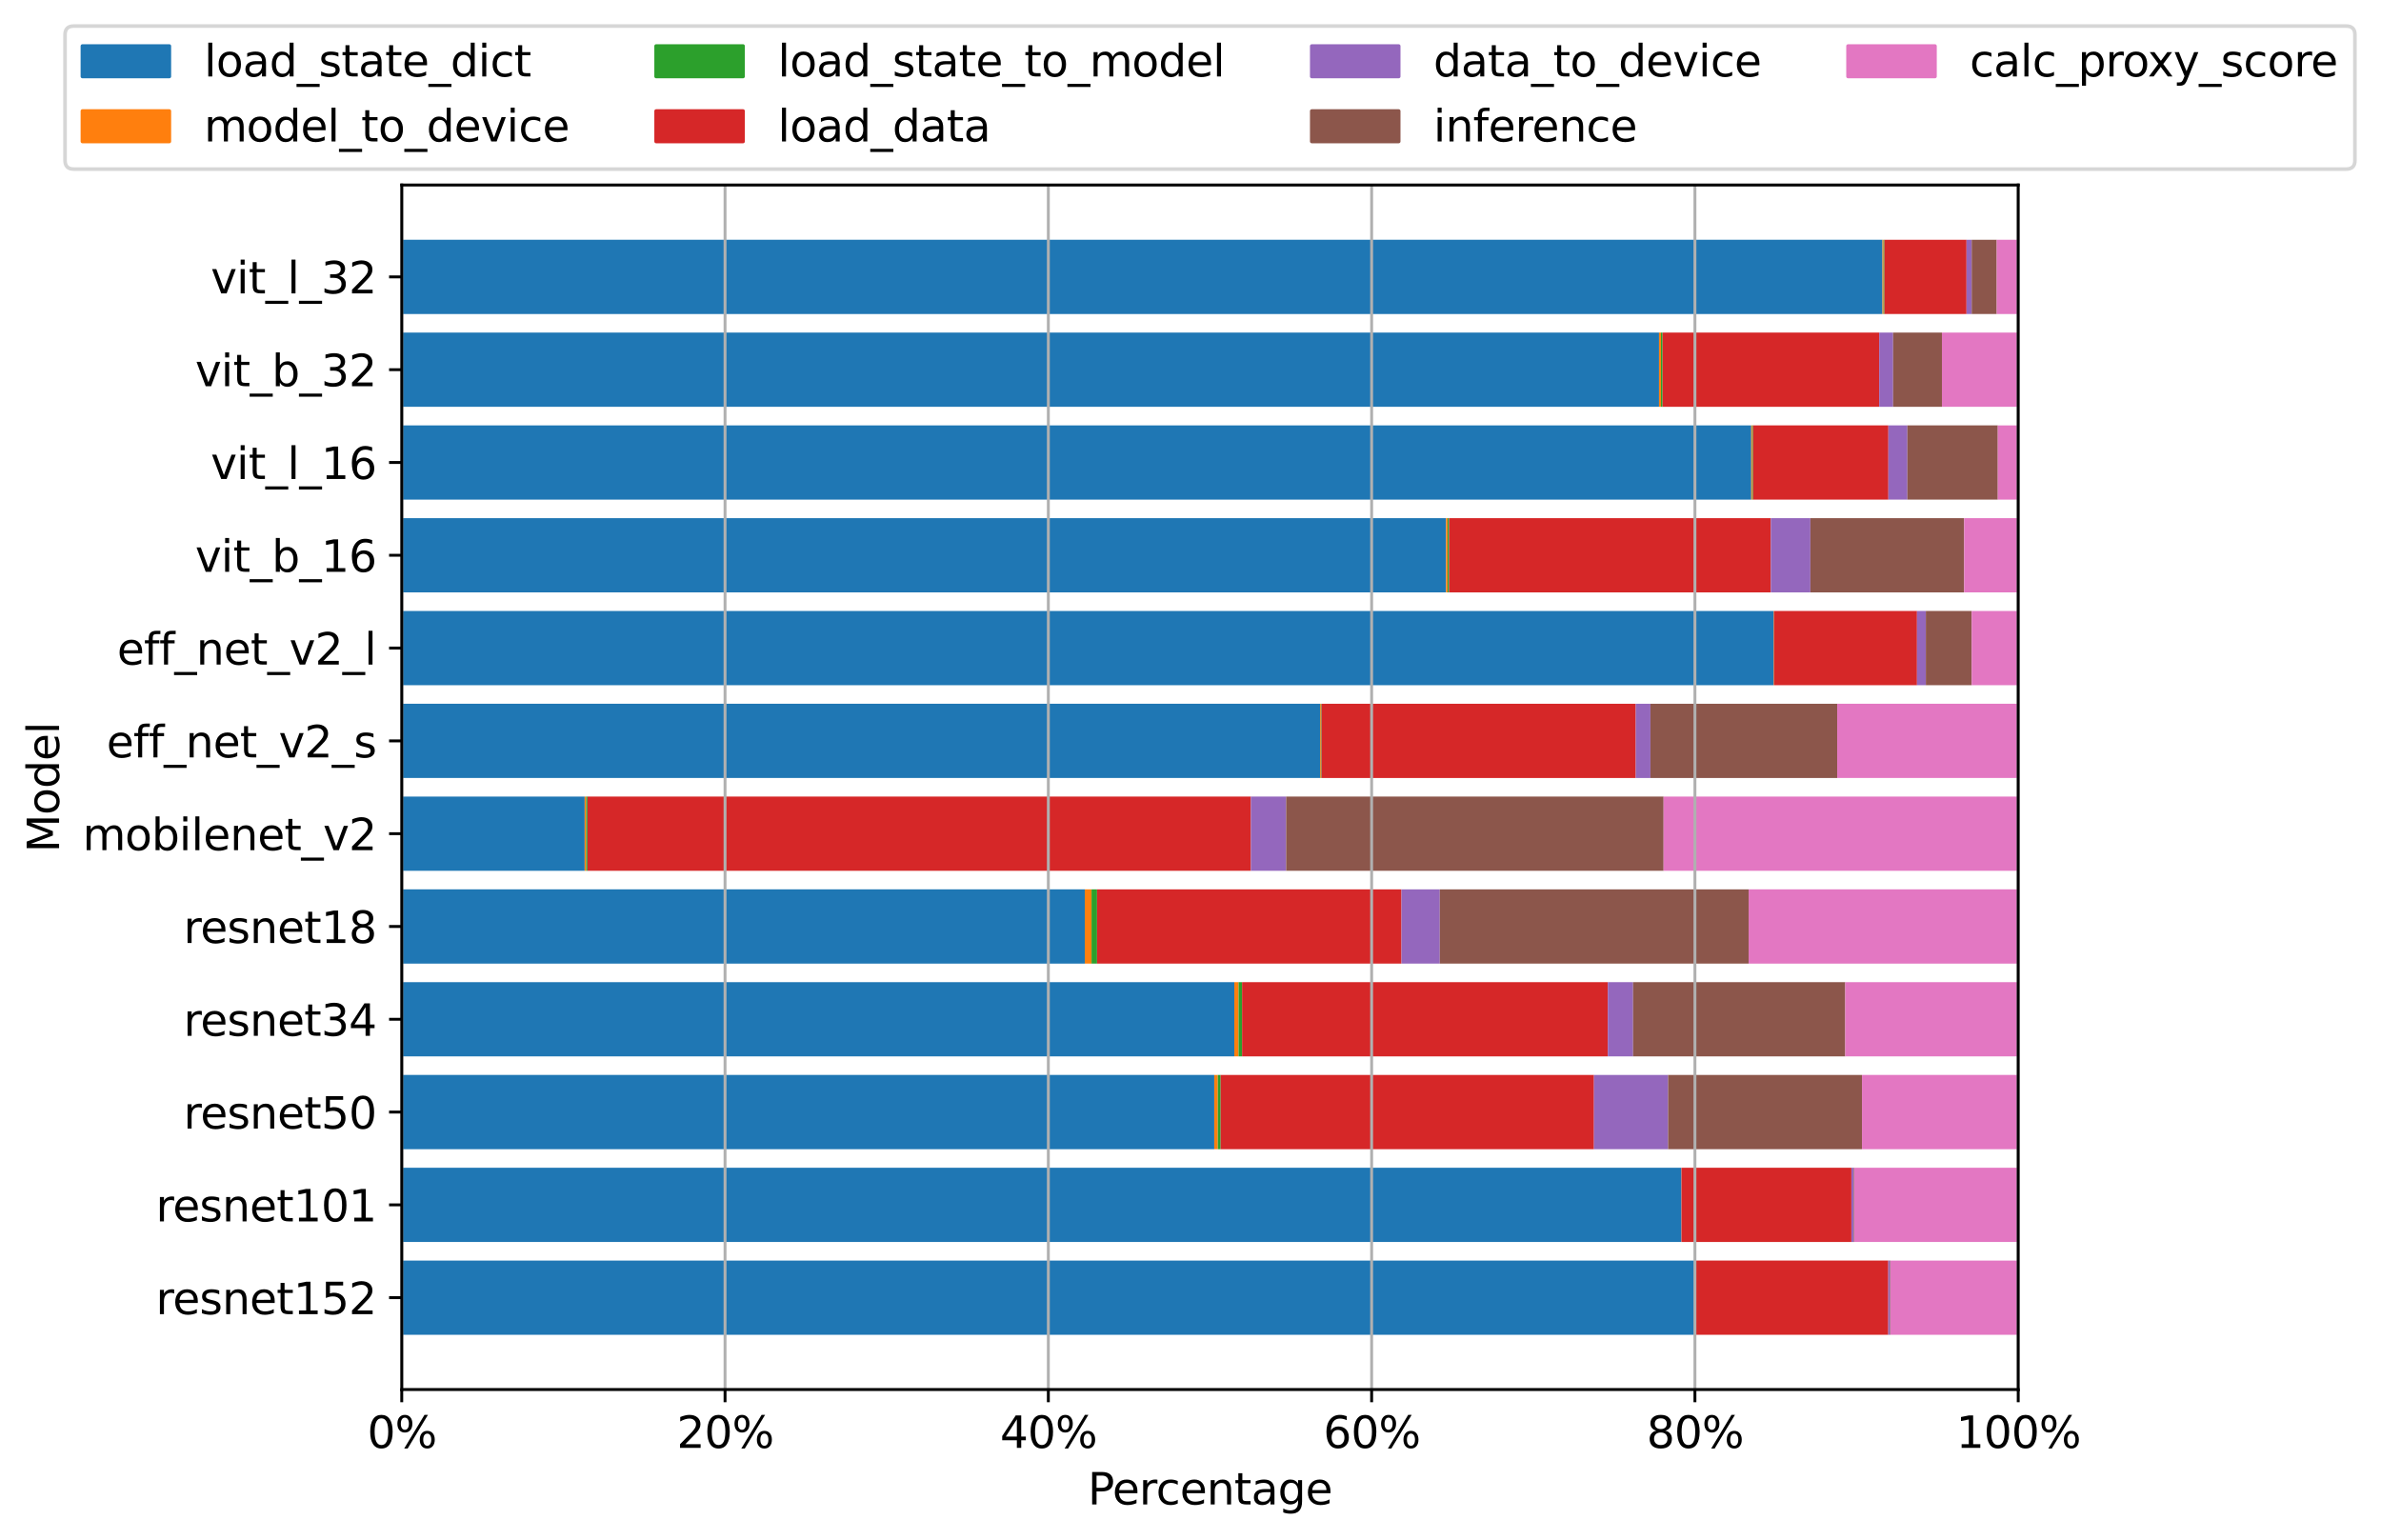<?xml version="1.0" encoding="utf-8" standalone="no"?>
<!DOCTYPE svg PUBLIC "-//W3C//DTD SVG 1.1//EN"
  "http://www.w3.org/Graphics/SVG/1.1/DTD/svg11.dtd">
<svg xmlns:xlink="http://www.w3.org/1999/xlink" width="657.528pt" height="425.163pt" viewBox="0 0 657.528 425.163" xmlns="http://www.w3.org/2000/svg" version="1.1">
 <defs>
  <style type="text/css">*{stroke-linejoin: round; stroke-linecap: butt}</style>
 </defs>
 <g id="figure_1">
  <g id="patch_1">
   <path d="M 0 425.163 
L 657.528 425.163 
L 657.528 0 
L 0 0 
z
" style="fill: #ffffff"/>
  </g>
  <g id="axes_1">
   <g id="patch_2">
    <path d="M 110.945 383.736 
L 557.345 383.736 
L 557.345 51.096 
L 110.945 51.096 
z
" style="fill: #ffffff"/>
   </g>
   <g id="patch_3">
    <path d="M 110.945 368.616 
L 468.249 368.616 
L 468.249 348.114 
L 110.945 348.114 
z
" clip-path="url(#p32f3bbfed2)" style="fill: #1f77b4"/>
   </g>
   <g id="patch_4">
    <path d="M 468.249 368.616 
L 468.259 368.616 
L 468.259 348.114 
L 468.249 348.114 
z
" clip-path="url(#p32f3bbfed2)" style="fill: #ff7f0e"/>
   </g>
   <g id="patch_5">
    <path d="M 468.259 368.616 
L 468.274 368.616 
L 468.274 348.114 
L 468.259 348.114 
z
" clip-path="url(#p32f3bbfed2)" style="fill: #2ca02c"/>
   </g>
   <g id="patch_6">
    <path d="M 468.274 368.616 
L 521.465 368.616 
L 521.465 348.114 
L 468.274 348.114 
z
" clip-path="url(#p32f3bbfed2)" style="fill: #d62728"/>
   </g>
   <g id="patch_7">
    <path d="M 521.465 368.616 
L 521.959 368.616 
L 521.959 348.114 
L 521.465 348.114 
z
" clip-path="url(#p32f3bbfed2)" style="fill: #9467bd"/>
   </g>
   <g id="patch_8">
    <path d="M 521.959 368.616 
L 522.076 368.616 
L 522.076 348.114 
L 521.959 348.114 
z
" clip-path="url(#p32f3bbfed2)" style="fill: #8c564b"/>
   </g>
   <g id="patch_9">
    <path d="M 522.076 368.616 
L 557.345 368.616 
L 557.345 348.114 
L 522.076 348.114 
z
" clip-path="url(#p32f3bbfed2)" style="fill: #e377c2"/>
   </g>
   <g id="patch_10">
    <path d="M 110.945 342.989 
L 464.314 342.989 
L 464.314 322.487 
L 110.945 322.487 
z
" clip-path="url(#p32f3bbfed2)" style="fill: #1f77b4"/>
   </g>
   <g id="patch_11">
    <path d="M 464.314 342.989 
L 464.329 342.989 
L 464.329 322.487 
L 464.314 322.487 
z
" clip-path="url(#p32f3bbfed2)" style="fill: #ff7f0e"/>
   </g>
   <g id="patch_12">
    <path d="M 464.329 342.989 
L 464.349 342.989 
L 464.349 322.487 
L 464.329 322.487 
z
" clip-path="url(#p32f3bbfed2)" style="fill: #2ca02c"/>
   </g>
   <g id="patch_13">
    <path d="M 464.349 342.989 
L 511.276 342.989 
L 511.276 322.487 
L 464.349 322.487 
z
" clip-path="url(#p32f3bbfed2)" style="fill: #d62728"/>
   </g>
   <g id="patch_14">
    <path d="M 511.276 342.989 
L 511.913 342.989 
L 511.913 322.487 
L 511.276 322.487 
z
" clip-path="url(#p32f3bbfed2)" style="fill: #9467bd"/>
   </g>
   <g id="patch_15">
    <path d="M 511.913 342.989 
L 512.065 342.989 
L 512.065 322.487 
L 511.913 322.487 
z
" clip-path="url(#p32f3bbfed2)" style="fill: #8c564b"/>
   </g>
   <g id="patch_16">
    <path d="M 512.065 342.989 
L 557.345 342.989 
L 557.345 322.487 
L 512.065 322.487 
z
" clip-path="url(#p32f3bbfed2)" style="fill: #e377c2"/>
   </g>
   <g id="patch_17">
    <path d="M 110.945 317.362 
L 335.328 317.362 
L 335.328 296.86 
L 110.945 296.86 
z
" clip-path="url(#p32f3bbfed2)" style="fill: #1f77b4"/>
   </g>
   <g id="patch_18">
    <path d="M 335.328 317.362 
L 336.304 317.362 
L 336.304 296.86 
L 335.328 296.86 
z
" clip-path="url(#p32f3bbfed2)" style="fill: #ff7f0e"/>
   </g>
   <g id="patch_19">
    <path d="M 336.304 317.362 
L 337.094 317.362 
L 337.094 296.86 
L 336.304 296.86 
z
" clip-path="url(#p32f3bbfed2)" style="fill: #2ca02c"/>
   </g>
   <g id="patch_20">
    <path d="M 337.094 317.362 
L 440.188 317.362 
L 440.188 296.86 
L 337.094 296.86 
z
" clip-path="url(#p32f3bbfed2)" style="fill: #d62728"/>
   </g>
   <g id="patch_21">
    <path d="M 440.188 317.362 
L 460.653 317.362 
L 460.653 296.86 
L 440.188 296.86 
z
" clip-path="url(#p32f3bbfed2)" style="fill: #9467bd"/>
   </g>
   <g id="patch_22">
    <path d="M 460.653 317.362 
L 514.196 317.362 
L 514.196 296.86 
L 460.653 296.86 
z
" clip-path="url(#p32f3bbfed2)" style="fill: #8c564b"/>
   </g>
   <g id="patch_23">
    <path d="M 514.196 317.362 
L 557.345 317.362 
L 557.345 296.86 
L 514.196 296.86 
z
" clip-path="url(#p32f3bbfed2)" style="fill: #e377c2"/>
   </g>
   <g id="patch_24">
    <path d="M 110.945 291.735 
L 340.861 291.735 
L 340.861 271.233 
L 110.945 271.233 
z
" clip-path="url(#p32f3bbfed2)" style="fill: #1f77b4"/>
   </g>
   <g id="patch_25">
    <path d="M 340.861 291.735 
L 342.042 291.735 
L 342.042 271.233 
L 340.861 271.233 
z
" clip-path="url(#p32f3bbfed2)" style="fill: #ff7f0e"/>
   </g>
   <g id="patch_26">
    <path d="M 342.042 291.735 
L 343.008 291.735 
L 343.008 271.233 
L 342.042 271.233 
z
" clip-path="url(#p32f3bbfed2)" style="fill: #2ca02c"/>
   </g>
   <g id="patch_27">
    <path d="M 343.008 291.735 
L 444.013 291.735 
L 444.013 271.233 
L 343.008 271.233 
z
" clip-path="url(#p32f3bbfed2)" style="fill: #d62728"/>
   </g>
   <g id="patch_28">
    <path d="M 444.013 291.735 
L 450.989 291.735 
L 450.989 271.233 
L 444.013 271.233 
z
" clip-path="url(#p32f3bbfed2)" style="fill: #9467bd"/>
   </g>
   <g id="patch_29">
    <path d="M 450.989 291.735 
L 509.578 291.735 
L 509.578 271.233 
L 450.989 271.233 
z
" clip-path="url(#p32f3bbfed2)" style="fill: #8c564b"/>
   </g>
   <g id="patch_30">
    <path d="M 509.578 291.735 
L 557.345 291.735 
L 557.345 271.233 
L 509.578 271.233 
z
" clip-path="url(#p32f3bbfed2)" style="fill: #e377c2"/>
   </g>
   <g id="patch_31">
    <path d="M 110.945 266.108 
L 299.577 266.108 
L 299.577 245.606 
L 110.945 245.606 
z
" clip-path="url(#p32f3bbfed2)" style="fill: #1f77b4"/>
   </g>
   <g id="patch_32">
    <path d="M 299.577 266.108 
L 301.434 266.108 
L 301.434 245.606 
L 299.577 245.606 
z
" clip-path="url(#p32f3bbfed2)" style="fill: #ff7f0e"/>
   </g>
   <g id="patch_33">
    <path d="M 301.434 266.108 
L 302.961 266.108 
L 302.961 245.606 
L 301.434 245.606 
z
" clip-path="url(#p32f3bbfed2)" style="fill: #2ca02c"/>
   </g>
   <g id="patch_34">
    <path d="M 302.961 266.108 
L 387.028 266.108 
L 387.028 245.606 
L 302.961 245.606 
z
" clip-path="url(#p32f3bbfed2)" style="fill: #d62728"/>
   </g>
   <g id="patch_35">
    <path d="M 387.028 266.108 
L 397.61 266.108 
L 397.61 245.606 
L 387.028 245.606 
z
" clip-path="url(#p32f3bbfed2)" style="fill: #9467bd"/>
   </g>
   <g id="patch_36">
    <path d="M 397.61 266.108 
L 482.886 266.108 
L 482.886 245.606 
L 397.61 245.606 
z
" clip-path="url(#p32f3bbfed2)" style="fill: #8c564b"/>
   </g>
   <g id="patch_37">
    <path d="M 482.886 266.108 
L 557.345 266.108 
L 557.345 245.606 
L 482.886 245.606 
z
" clip-path="url(#p32f3bbfed2)" style="fill: #e377c2"/>
   </g>
   <g id="patch_38">
    <path d="M 110.945 240.48 
L 161.46 240.48 
L 161.46 219.979 
L 110.945 219.979 
z
" clip-path="url(#p32f3bbfed2)" style="fill: #1f77b4"/>
   </g>
   <g id="patch_39">
    <path d="M 161.46 240.48 
L 161.877 240.48 
L 161.877 219.979 
L 161.46 219.979 
z
" clip-path="url(#p32f3bbfed2)" style="fill: #ff7f0e"/>
   </g>
   <g id="patch_40">
    <path d="M 161.877 240.48 
L 162.238 240.48 
L 162.238 219.979 
L 161.877 219.979 
z
" clip-path="url(#p32f3bbfed2)" style="fill: #2ca02c"/>
   </g>
   <g id="patch_41">
    <path d="M 162.238 240.48 
L 345.446 240.48 
L 345.446 219.979 
L 162.238 219.979 
z
" clip-path="url(#p32f3bbfed2)" style="fill: #d62728"/>
   </g>
   <g id="patch_42">
    <path d="M 345.446 240.48 
L 355.176 240.48 
L 355.176 219.979 
L 345.446 219.979 
z
" clip-path="url(#p32f3bbfed2)" style="fill: #9467bd"/>
   </g>
   <g id="patch_43">
    <path d="M 355.176 240.48 
L 459.412 240.48 
L 459.412 219.979 
L 355.176 219.979 
z
" clip-path="url(#p32f3bbfed2)" style="fill: #8c564b"/>
   </g>
   <g id="patch_44">
    <path d="M 459.412 240.48 
L 557.345 240.48 
L 557.345 219.979 
L 459.412 219.979 
z
" clip-path="url(#p32f3bbfed2)" style="fill: #e377c2"/>
   </g>
   <g id="patch_45">
    <path d="M 110.945 214.853 
L 364.542 214.853 
L 364.542 194.352 
L 110.945 194.352 
z
" clip-path="url(#p32f3bbfed2)" style="fill: #1f77b4"/>
   </g>
   <g id="patch_46">
    <path d="M 364.542 214.853 
L 364.754 214.853 
L 364.754 194.352 
L 364.542 194.352 
z
" clip-path="url(#p32f3bbfed2)" style="fill: #ff7f0e"/>
   </g>
   <g id="patch_47">
    <path d="M 364.754 214.853 
L 364.943 214.853 
L 364.943 194.352 
L 364.754 194.352 
z
" clip-path="url(#p32f3bbfed2)" style="fill: #2ca02c"/>
   </g>
   <g id="patch_48">
    <path d="M 364.943 214.853 
L 451.724 214.853 
L 451.724 194.352 
L 364.943 194.352 
z
" clip-path="url(#p32f3bbfed2)" style="fill: #d62728"/>
   </g>
   <g id="patch_49">
    <path d="M 451.724 214.853 
L 455.781 214.853 
L 455.781 194.352 
L 451.724 194.352 
z
" clip-path="url(#p32f3bbfed2)" style="fill: #9467bd"/>
   </g>
   <g id="patch_50">
    <path d="M 455.781 214.853 
L 507.354 214.853 
L 507.354 194.352 
L 455.781 194.352 
z
" clip-path="url(#p32f3bbfed2)" style="fill: #8c564b"/>
   </g>
   <g id="patch_51">
    <path d="M 507.354 214.853 
L 557.345 214.853 
L 557.345 194.352 
L 507.354 194.352 
z
" clip-path="url(#p32f3bbfed2)" style="fill: #e377c2"/>
   </g>
   <g id="patch_52">
    <path d="M 110.945 189.226 
L 489.735 189.226 
L 489.735 168.724 
L 110.945 168.724 
z
" clip-path="url(#p32f3bbfed2)" style="fill: #1f77b4"/>
   </g>
   <g id="patch_53">
    <path d="M 489.735 189.226 
L 489.816 189.226 
L 489.816 168.724 
L 489.735 168.724 
z
" clip-path="url(#p32f3bbfed2)" style="fill: #ff7f0e"/>
   </g>
   <g id="patch_54">
    <path d="M 489.816 189.226 
L 489.882 189.226 
L 489.882 168.724 
L 489.816 168.724 
z
" clip-path="url(#p32f3bbfed2)" style="fill: #2ca02c"/>
   </g>
   <g id="patch_55">
    <path d="M 489.882 189.226 
L 529.393 189.226 
L 529.393 168.724 
L 489.882 168.724 
z
" clip-path="url(#p32f3bbfed2)" style="fill: #d62728"/>
   </g>
   <g id="patch_56">
    <path d="M 529.393 189.226 
L 531.836 189.226 
L 531.836 168.724 
L 529.393 168.724 
z
" clip-path="url(#p32f3bbfed2)" style="fill: #9467bd"/>
   </g>
   <g id="patch_57">
    <path d="M 531.836 189.226 
L 544.489 189.226 
L 544.489 168.724 
L 531.836 168.724 
z
" clip-path="url(#p32f3bbfed2)" style="fill: #8c564b"/>
   </g>
   <g id="patch_58">
    <path d="M 544.489 189.226 
L 557.345 189.226 
L 557.345 168.724 
L 544.489 168.724 
z
" clip-path="url(#p32f3bbfed2)" style="fill: #e377c2"/>
   </g>
   <g id="patch_59">
    <path d="M 110.945 163.599 
L 399.339 163.599 
L 399.339 143.097 
L 110.945 143.097 
z
" clip-path="url(#p32f3bbfed2)" style="fill: #1f77b4"/>
   </g>
   <g id="patch_60">
    <path d="M 399.339 163.599 
L 399.799 163.599 
L 399.799 143.097 
L 399.339 143.097 
z
" clip-path="url(#p32f3bbfed2)" style="fill: #ff7f0e"/>
   </g>
   <g id="patch_61">
    <path d="M 399.799 163.599 
L 400.186 163.599 
L 400.186 143.097 
L 399.799 143.097 
z
" clip-path="url(#p32f3bbfed2)" style="fill: #2ca02c"/>
   </g>
   <g id="patch_62">
    <path d="M 400.186 163.599 
L 489.026 163.599 
L 489.026 143.097 
L 400.186 143.097 
z
" clip-path="url(#p32f3bbfed2)" style="fill: #d62728"/>
   </g>
   <g id="patch_63">
    <path d="M 489.026 163.599 
L 499.949 163.599 
L 499.949 143.097 
L 489.026 143.097 
z
" clip-path="url(#p32f3bbfed2)" style="fill: #9467bd"/>
   </g>
   <g id="patch_64">
    <path d="M 499.949 163.599 
L 542.41 163.599 
L 542.41 143.097 
L 499.949 143.097 
z
" clip-path="url(#p32f3bbfed2)" style="fill: #8c564b"/>
   </g>
   <g id="patch_65">
    <path d="M 542.41 163.599 
L 557.345 163.599 
L 557.345 143.097 
L 542.41 143.097 
z
" clip-path="url(#p32f3bbfed2)" style="fill: #e377c2"/>
   </g>
   <g id="patch_66">
    <path d="M 110.945 137.972 
L 483.625 137.972 
L 483.625 117.47 
L 110.945 117.47 
z
" clip-path="url(#p32f3bbfed2)" style="fill: #1f77b4"/>
   </g>
   <g id="patch_67">
    <path d="M 483.625 137.972 
L 483.887 137.972 
L 483.887 117.47 
L 483.625 117.47 
z
" clip-path="url(#p32f3bbfed2)" style="fill: #ff7f0e"/>
   </g>
   <g id="patch_68">
    <path d="M 483.887 137.972 
L 484.108 137.972 
L 484.108 117.47 
L 483.887 117.47 
z
" clip-path="url(#p32f3bbfed2)" style="fill: #2ca02c"/>
   </g>
   <g id="patch_69">
    <path d="M 484.108 137.972 
L 521.491 137.972 
L 521.491 117.47 
L 484.108 117.47 
z
" clip-path="url(#p32f3bbfed2)" style="fill: #d62728"/>
   </g>
   <g id="patch_70">
    <path d="M 521.491 137.972 
L 526.739 137.972 
L 526.739 117.47 
L 521.491 117.47 
z
" clip-path="url(#p32f3bbfed2)" style="fill: #9467bd"/>
   </g>
   <g id="patch_71">
    <path d="M 526.739 137.972 
L 551.707 137.972 
L 551.707 117.47 
L 526.739 117.47 
z
" clip-path="url(#p32f3bbfed2)" style="fill: #8c564b"/>
   </g>
   <g id="patch_72">
    <path d="M 551.707 137.972 
L 557.345 137.972 
L 557.345 117.47 
L 551.707 117.47 
z
" clip-path="url(#p32f3bbfed2)" style="fill: #e377c2"/>
   </g>
   <g id="patch_73">
    <path d="M 110.945 112.345 
L 458.152 112.345 
L 458.152 91.843 
L 110.945 91.843 
z
" clip-path="url(#p32f3bbfed2)" style="fill: #1f77b4"/>
   </g>
   <g id="patch_74">
    <path d="M 458.152 112.345 
L 458.687 112.345 
L 458.687 91.843 
L 458.152 91.843 
z
" clip-path="url(#p32f3bbfed2)" style="fill: #ff7f0e"/>
   </g>
   <g id="patch_75">
    <path d="M 458.687 112.345 
L 459.133 112.345 
L 459.133 91.843 
L 458.687 91.843 
z
" clip-path="url(#p32f3bbfed2)" style="fill: #2ca02c"/>
   </g>
   <g id="patch_76">
    <path d="M 459.133 112.345 
L 518.96 112.345 
L 518.96 91.843 
L 459.133 91.843 
z
" clip-path="url(#p32f3bbfed2)" style="fill: #d62728"/>
   </g>
   <g id="patch_77">
    <path d="M 518.96 112.345 
L 522.795 112.345 
L 522.795 91.843 
L 518.96 91.843 
z
" clip-path="url(#p32f3bbfed2)" style="fill: #9467bd"/>
   </g>
   <g id="patch_78">
    <path d="M 522.795 112.345 
L 536.277 112.345 
L 536.277 91.843 
L 522.795 91.843 
z
" clip-path="url(#p32f3bbfed2)" style="fill: #8c564b"/>
   </g>
   <g id="patch_79">
    <path d="M 536.277 112.345 
L 557.345 112.345 
L 557.345 91.843 
L 536.277 91.843 
z
" clip-path="url(#p32f3bbfed2)" style="fill: #e377c2"/>
   </g>
   <g id="patch_80">
    <path d="M 110.945 86.718 
L 519.857 86.718 
L 519.857 66.216 
L 110.945 66.216 
z
" clip-path="url(#p32f3bbfed2)" style="fill: #1f77b4"/>
   </g>
   <g id="patch_81">
    <path d="M 519.857 86.718 
L 520.142 86.718 
L 520.142 66.216 
L 519.857 66.216 
z
" clip-path="url(#p32f3bbfed2)" style="fill: #ff7f0e"/>
   </g>
   <g id="patch_82">
    <path d="M 520.142 86.718 
L 520.382 86.718 
L 520.382 66.216 
L 520.142 66.216 
z
" clip-path="url(#p32f3bbfed2)" style="fill: #2ca02c"/>
   </g>
   <g id="patch_83">
    <path d="M 520.382 86.718 
L 543.069 86.718 
L 543.069 66.216 
L 520.382 66.216 
z
" clip-path="url(#p32f3bbfed2)" style="fill: #d62728"/>
   </g>
   <g id="patch_84">
    <path d="M 543.069 86.718 
L 544.498 86.718 
L 544.498 66.216 
L 543.069 66.216 
z
" clip-path="url(#p32f3bbfed2)" style="fill: #9467bd"/>
   </g>
   <g id="patch_85">
    <path d="M 544.498 86.718 
L 551.412 86.718 
L 551.412 66.216 
L 544.498 66.216 
z
" clip-path="url(#p32f3bbfed2)" style="fill: #8c564b"/>
   </g>
   <g id="patch_86">
    <path d="M 551.412 86.718 
L 557.345 86.718 
L 557.345 66.216 
L 551.412 66.216 
z
" clip-path="url(#p32f3bbfed2)" style="fill: #e377c2"/>
   </g>
   <g id="matplotlib.axis_1">
    <g id="xtick_1">
     <g id="line2d_1">
      <path d="M 110.945 383.736 
L 110.945 51.096 
" clip-path="url(#p32f3bbfed2)" style="fill: none; stroke: #b0b0b0; stroke-width: 0.8; stroke-linecap: square"/>
     </g>
     <g id="line2d_2">
      <defs>
       <path id="m0616f51a00" d="M 0 0 
L 0 3.5 
" style="stroke: #000000; stroke-width: 0.8"/>
      </defs>
      <g>
       <use xlink:href="#m0616f51a00" x="110.945" y="383.736" style="stroke: #000000; stroke-width: 0.8"/>
      </g>
     </g>
     <g id="text_1">
      <!-- 0% -->
      <g transform="translate(101.427 399.854) scale(0.12 -0.12)">
       <defs>
        <path id="DejaVuSans-30" d="M 2034 4250 
Q 1547 4250 1301 3770 
Q 1056 3291 1056 2328 
Q 1056 1369 1301 889 
Q 1547 409 2034 409 
Q 2525 409 2770 889 
Q 3016 1369 3016 2328 
Q 3016 3291 2770 3770 
Q 2525 4250 2034 4250 
z
M 2034 4750 
Q 2819 4750 3233 4129 
Q 3647 3509 3647 2328 
Q 3647 1150 3233 529 
Q 2819 -91 2034 -91 
Q 1250 -91 836 529 
Q 422 1150 422 2328 
Q 422 3509 836 4129 
Q 1250 4750 2034 4750 
z
" transform="scale(0.016)"/>
        <path id="DejaVuSans-25" d="M 4653 2053 
Q 4381 2053 4226 1822 
Q 4072 1591 4072 1178 
Q 4072 772 4226 539 
Q 4381 306 4653 306 
Q 4919 306 5073 539 
Q 5228 772 5228 1178 
Q 5228 1588 5073 1820 
Q 4919 2053 4653 2053 
z
M 4653 2450 
Q 5147 2450 5437 2106 
Q 5728 1763 5728 1178 
Q 5728 594 5436 251 
Q 5144 -91 4653 -91 
Q 4153 -91 3862 251 
Q 3572 594 3572 1178 
Q 3572 1766 3864 2108 
Q 4156 2450 4653 2450 
z
M 1428 4353 
Q 1159 4353 1004 4120 
Q 850 3888 850 3481 
Q 850 3069 1003 2837 
Q 1156 2606 1428 2606 
Q 1700 2606 1854 2837 
Q 2009 3069 2009 3481 
Q 2009 3884 1853 4118 
Q 1697 4353 1428 4353 
z
M 4250 4750 
L 4750 4750 
L 1831 -91 
L 1331 -91 
L 4250 4750 
z
M 1428 4750 
Q 1922 4750 2215 4408 
Q 2509 4066 2509 3481 
Q 2509 2891 2217 2550 
Q 1925 2209 1428 2209 
Q 931 2209 642 2551 
Q 353 2894 353 3481 
Q 353 4063 643 4406 
Q 934 4750 1428 4750 
z
" transform="scale(0.016)"/>
       </defs>
       <use xlink:href="#DejaVuSans-30"/>
       <use xlink:href="#DejaVuSans-25" x="63.623"/>
      </g>
     </g>
    </g>
    <g id="xtick_2">
     <g id="line2d_3">
      <path d="M 200.225 383.736 
L 200.225 51.096 
" clip-path="url(#p32f3bbfed2)" style="fill: none; stroke: #b0b0b0; stroke-width: 0.8; stroke-linecap: square"/>
     </g>
     <g id="line2d_4">
      <g>
       <use xlink:href="#m0616f51a00" x="200.225" y="383.736" style="stroke: #000000; stroke-width: 0.8"/>
      </g>
     </g>
     <g id="text_2">
      <!-- 20% -->
      <g transform="translate(186.889 399.854) scale(0.12 -0.12)">
       <defs>
        <path id="DejaVuSans-32" d="M 1228 531 
L 3431 531 
L 3431 0 
L 469 0 
L 469 531 
Q 828 903 1448 1529 
Q 2069 2156 2228 2338 
Q 2531 2678 2651 2914 
Q 2772 3150 2772 3378 
Q 2772 3750 2511 3984 
Q 2250 4219 1831 4219 
Q 1534 4219 1204 4116 
Q 875 4013 500 3803 
L 500 4441 
Q 881 4594 1212 4672 
Q 1544 4750 1819 4750 
Q 2544 4750 2975 4387 
Q 3406 4025 3406 3419 
Q 3406 3131 3298 2873 
Q 3191 2616 2906 2266 
Q 2828 2175 2409 1742 
Q 1991 1309 1228 531 
z
" transform="scale(0.016)"/>
       </defs>
       <use xlink:href="#DejaVuSans-32"/>
       <use xlink:href="#DejaVuSans-30" x="63.623"/>
       <use xlink:href="#DejaVuSans-25" x="127.246"/>
      </g>
     </g>
    </g>
    <g id="xtick_3">
     <g id="line2d_5">
      <path d="M 289.505 383.736 
L 289.505 51.096 
" clip-path="url(#p32f3bbfed2)" style="fill: none; stroke: #b0b0b0; stroke-width: 0.8; stroke-linecap: square"/>
     </g>
     <g id="line2d_6">
      <g>
       <use xlink:href="#m0616f51a00" x="289.505" y="383.736" style="stroke: #000000; stroke-width: 0.8"/>
      </g>
     </g>
     <g id="text_3">
      <!-- 40% -->
      <g transform="translate(276.169 399.854) scale(0.12 -0.12)">
       <defs>
        <path id="DejaVuSans-34" d="M 2419 4116 
L 825 1625 
L 2419 1625 
L 2419 4116 
z
M 2253 4666 
L 3047 4666 
L 3047 1625 
L 3713 1625 
L 3713 1100 
L 3047 1100 
L 3047 0 
L 2419 0 
L 2419 1100 
L 313 1100 
L 313 1709 
L 2253 4666 
z
" transform="scale(0.016)"/>
       </defs>
       <use xlink:href="#DejaVuSans-34"/>
       <use xlink:href="#DejaVuSans-30" x="63.623"/>
       <use xlink:href="#DejaVuSans-25" x="127.246"/>
      </g>
     </g>
    </g>
    <g id="xtick_4">
     <g id="line2d_7">
      <path d="M 378.785 383.736 
L 378.785 51.096 
" clip-path="url(#p32f3bbfed2)" style="fill: none; stroke: #b0b0b0; stroke-width: 0.8; stroke-linecap: square"/>
     </g>
     <g id="line2d_8">
      <g>
       <use xlink:href="#m0616f51a00" x="378.785" y="383.736" style="stroke: #000000; stroke-width: 0.8"/>
      </g>
     </g>
     <g id="text_4">
      <!-- 60% -->
      <g transform="translate(365.449 399.854) scale(0.12 -0.12)">
       <defs>
        <path id="DejaVuSans-36" d="M 2113 2584 
Q 1688 2584 1439 2293 
Q 1191 2003 1191 1497 
Q 1191 994 1439 701 
Q 1688 409 2113 409 
Q 2538 409 2786 701 
Q 3034 994 3034 1497 
Q 3034 2003 2786 2293 
Q 2538 2584 2113 2584 
z
M 3366 4563 
L 3366 3988 
Q 3128 4100 2886 4159 
Q 2644 4219 2406 4219 
Q 1781 4219 1451 3797 
Q 1122 3375 1075 2522 
Q 1259 2794 1537 2939 
Q 1816 3084 2150 3084 
Q 2853 3084 3261 2657 
Q 3669 2231 3669 1497 
Q 3669 778 3244 343 
Q 2819 -91 2113 -91 
Q 1303 -91 875 529 
Q 447 1150 447 2328 
Q 447 3434 972 4092 
Q 1497 4750 2381 4750 
Q 2619 4750 2861 4703 
Q 3103 4656 3366 4563 
z
" transform="scale(0.016)"/>
       </defs>
       <use xlink:href="#DejaVuSans-36"/>
       <use xlink:href="#DejaVuSans-30" x="63.623"/>
       <use xlink:href="#DejaVuSans-25" x="127.246"/>
      </g>
     </g>
    </g>
    <g id="xtick_5">
     <g id="line2d_9">
      <path d="M 468.065 383.736 
L 468.065 51.096 
" clip-path="url(#p32f3bbfed2)" style="fill: none; stroke: #b0b0b0; stroke-width: 0.8; stroke-linecap: square"/>
     </g>
     <g id="line2d_10">
      <g>
       <use xlink:href="#m0616f51a00" x="468.065" y="383.736" style="stroke: #000000; stroke-width: 0.8"/>
      </g>
     </g>
     <g id="text_5">
      <!-- 80% -->
      <g transform="translate(454.729 399.854) scale(0.12 -0.12)">
       <defs>
        <path id="DejaVuSans-38" d="M 2034 2216 
Q 1584 2216 1326 1975 
Q 1069 1734 1069 1313 
Q 1069 891 1326 650 
Q 1584 409 2034 409 
Q 2484 409 2743 651 
Q 3003 894 3003 1313 
Q 3003 1734 2745 1975 
Q 2488 2216 2034 2216 
z
M 1403 2484 
Q 997 2584 770 2862 
Q 544 3141 544 3541 
Q 544 4100 942 4425 
Q 1341 4750 2034 4750 
Q 2731 4750 3128 4425 
Q 3525 4100 3525 3541 
Q 3525 3141 3298 2862 
Q 3072 2584 2669 2484 
Q 3125 2378 3379 2068 
Q 3634 1759 3634 1313 
Q 3634 634 3220 271 
Q 2806 -91 2034 -91 
Q 1263 -91 848 271 
Q 434 634 434 1313 
Q 434 1759 690 2068 
Q 947 2378 1403 2484 
z
M 1172 3481 
Q 1172 3119 1398 2916 
Q 1625 2713 2034 2713 
Q 2441 2713 2670 2916 
Q 2900 3119 2900 3481 
Q 2900 3844 2670 4047 
Q 2441 4250 2034 4250 
Q 1625 4250 1398 4047 
Q 1172 3844 1172 3481 
z
" transform="scale(0.016)"/>
       </defs>
       <use xlink:href="#DejaVuSans-38"/>
       <use xlink:href="#DejaVuSans-30" x="63.623"/>
       <use xlink:href="#DejaVuSans-25" x="127.246"/>
      </g>
     </g>
    </g>
    <g id="xtick_6">
     <g id="line2d_11">
      <path d="M 557.345 383.736 
L 557.345 51.096 
" clip-path="url(#p32f3bbfed2)" style="fill: none; stroke: #b0b0b0; stroke-width: 0.8; stroke-linecap: square"/>
     </g>
     <g id="line2d_12">
      <g>
       <use xlink:href="#m0616f51a00" x="557.345" y="383.736" style="stroke: #000000; stroke-width: 0.8"/>
      </g>
     </g>
     <g id="text_6">
      <!-- 100% -->
      <g transform="translate(540.192 399.854) scale(0.12 -0.12)">
       <defs>
        <path id="DejaVuSans-31" d="M 794 531 
L 1825 531 
L 1825 4091 
L 703 3866 
L 703 4441 
L 1819 4666 
L 2450 4666 
L 2450 531 
L 3481 531 
L 3481 0 
L 794 0 
L 794 531 
z
" transform="scale(0.016)"/>
       </defs>
       <use xlink:href="#DejaVuSans-31"/>
       <use xlink:href="#DejaVuSans-30" x="63.623"/>
       <use xlink:href="#DejaVuSans-30" x="127.246"/>
       <use xlink:href="#DejaVuSans-25" x="190.869"/>
      </g>
     </g>
    </g>
    <g id="text_7">
     <!-- Percentage -->
     <g transform="translate(300.398 415.468) scale(0.12 -0.12)">
      <defs>
       <path id="DejaVuSans-50" d="M 1259 4147 
L 1259 2394 
L 2053 2394 
Q 2494 2394 2734 2622 
Q 2975 2850 2975 3272 
Q 2975 3691 2734 3919 
Q 2494 4147 2053 4147 
L 1259 4147 
z
M 628 4666 
L 2053 4666 
Q 2838 4666 3239 4311 
Q 3641 3956 3641 3272 
Q 3641 2581 3239 2228 
Q 2838 1875 2053 1875 
L 1259 1875 
L 1259 0 
L 628 0 
L 628 4666 
z
" transform="scale(0.016)"/>
       <path id="DejaVuSans-65" d="M 3597 1894 
L 3597 1613 
L 953 1613 
Q 991 1019 1311 708 
Q 1631 397 2203 397 
Q 2534 397 2845 478 
Q 3156 559 3463 722 
L 3463 178 
Q 3153 47 2828 -22 
Q 2503 -91 2169 -91 
Q 1331 -91 842 396 
Q 353 884 353 1716 
Q 353 2575 817 3079 
Q 1281 3584 2069 3584 
Q 2775 3584 3186 3129 
Q 3597 2675 3597 1894 
z
M 3022 2063 
Q 3016 2534 2758 2815 
Q 2500 3097 2075 3097 
Q 1594 3097 1305 2825 
Q 1016 2553 972 2059 
L 3022 2063 
z
" transform="scale(0.016)"/>
       <path id="DejaVuSans-72" d="M 2631 2963 
Q 2534 3019 2420 3045 
Q 2306 3072 2169 3072 
Q 1681 3072 1420 2755 
Q 1159 2438 1159 1844 
L 1159 0 
L 581 0 
L 581 3500 
L 1159 3500 
L 1159 2956 
Q 1341 3275 1631 3429 
Q 1922 3584 2338 3584 
Q 2397 3584 2469 3576 
Q 2541 3569 2628 3553 
L 2631 2963 
z
" transform="scale(0.016)"/>
       <path id="DejaVuSans-63" d="M 3122 3366 
L 3122 2828 
Q 2878 2963 2633 3030 
Q 2388 3097 2138 3097 
Q 1578 3097 1268 2742 
Q 959 2388 959 1747 
Q 959 1106 1268 751 
Q 1578 397 2138 397 
Q 2388 397 2633 464 
Q 2878 531 3122 666 
L 3122 134 
Q 2881 22 2623 -34 
Q 2366 -91 2075 -91 
Q 1284 -91 818 406 
Q 353 903 353 1747 
Q 353 2603 823 3093 
Q 1294 3584 2113 3584 
Q 2378 3584 2631 3529 
Q 2884 3475 3122 3366 
z
" transform="scale(0.016)"/>
       <path id="DejaVuSans-6e" d="M 3513 2113 
L 3513 0 
L 2938 0 
L 2938 2094 
Q 2938 2591 2744 2837 
Q 2550 3084 2163 3084 
Q 1697 3084 1428 2787 
Q 1159 2491 1159 1978 
L 1159 0 
L 581 0 
L 581 3500 
L 1159 3500 
L 1159 2956 
Q 1366 3272 1645 3428 
Q 1925 3584 2291 3584 
Q 2894 3584 3203 3211 
Q 3513 2838 3513 2113 
z
" transform="scale(0.016)"/>
       <path id="DejaVuSans-74" d="M 1172 4494 
L 1172 3500 
L 2356 3500 
L 2356 3053 
L 1172 3053 
L 1172 1153 
Q 1172 725 1289 603 
Q 1406 481 1766 481 
L 2356 481 
L 2356 0 
L 1766 0 
Q 1100 0 847 248 
Q 594 497 594 1153 
L 594 3053 
L 172 3053 
L 172 3500 
L 594 3500 
L 594 4494 
L 1172 4494 
z
" transform="scale(0.016)"/>
       <path id="DejaVuSans-61" d="M 2194 1759 
Q 1497 1759 1228 1600 
Q 959 1441 959 1056 
Q 959 750 1161 570 
Q 1363 391 1709 391 
Q 2188 391 2477 730 
Q 2766 1069 2766 1631 
L 2766 1759 
L 2194 1759 
z
M 3341 1997 
L 3341 0 
L 2766 0 
L 2766 531 
Q 2569 213 2275 61 
Q 1981 -91 1556 -91 
Q 1019 -91 701 211 
Q 384 513 384 1019 
Q 384 1609 779 1909 
Q 1175 2209 1959 2209 
L 2766 2209 
L 2766 2266 
Q 2766 2663 2505 2880 
Q 2244 3097 1772 3097 
Q 1472 3097 1187 3025 
Q 903 2953 641 2809 
L 641 3341 
Q 956 3463 1253 3523 
Q 1550 3584 1831 3584 
Q 2591 3584 2966 3190 
Q 3341 2797 3341 1997 
z
" transform="scale(0.016)"/>
       <path id="DejaVuSans-67" d="M 2906 1791 
Q 2906 2416 2648 2759 
Q 2391 3103 1925 3103 
Q 1463 3103 1205 2759 
Q 947 2416 947 1791 
Q 947 1169 1205 825 
Q 1463 481 1925 481 
Q 2391 481 2648 825 
Q 2906 1169 2906 1791 
z
M 3481 434 
Q 3481 -459 3084 -895 
Q 2688 -1331 1869 -1331 
Q 1566 -1331 1297 -1286 
Q 1028 -1241 775 -1147 
L 775 -588 
Q 1028 -725 1275 -790 
Q 1522 -856 1778 -856 
Q 2344 -856 2625 -561 
Q 2906 -266 2906 331 
L 2906 616 
Q 2728 306 2450 153 
Q 2172 0 1784 0 
Q 1141 0 747 490 
Q 353 981 353 1791 
Q 353 2603 747 3093 
Q 1141 3584 1784 3584 
Q 2172 3584 2450 3431 
Q 2728 3278 2906 2969 
L 2906 3500 
L 3481 3500 
L 3481 434 
z
" transform="scale(0.016)"/>
      </defs>
      <use xlink:href="#DejaVuSans-50"/>
      <use xlink:href="#DejaVuSans-65" x="56.678"/>
      <use xlink:href="#DejaVuSans-72" x="118.201"/>
      <use xlink:href="#DejaVuSans-63" x="157.064"/>
      <use xlink:href="#DejaVuSans-65" x="212.045"/>
      <use xlink:href="#DejaVuSans-6e" x="273.568"/>
      <use xlink:href="#DejaVuSans-74" x="336.947"/>
      <use xlink:href="#DejaVuSans-61" x="376.156"/>
      <use xlink:href="#DejaVuSans-67" x="437.436"/>
      <use xlink:href="#DejaVuSans-65" x="500.912"/>
     </g>
    </g>
   </g>
   <g id="matplotlib.axis_2">
    <g id="ytick_1">
     <g id="line2d_13">
      <defs>
       <path id="m8bdfd05716" d="M 0 0 
L -3.5 0 
" style="stroke: #000000; stroke-width: 0.8"/>
      </defs>
      <g>
       <use xlink:href="#m8bdfd05716" x="110.945" y="358.365" style="stroke: #000000; stroke-width: 0.8"/>
      </g>
     </g>
     <g id="text_8">
      <!-- resnet152 -->
      <g transform="translate(43.049 362.924) scale(0.12 -0.12)">
       <defs>
        <path id="DejaVuSans-73" d="M 2834 3397 
L 2834 2853 
Q 2591 2978 2328 3040 
Q 2066 3103 1784 3103 
Q 1356 3103 1142 2972 
Q 928 2841 928 2578 
Q 928 2378 1081 2264 
Q 1234 2150 1697 2047 
L 1894 2003 
Q 2506 1872 2764 1633 
Q 3022 1394 3022 966 
Q 3022 478 2636 193 
Q 2250 -91 1575 -91 
Q 1294 -91 989 -36 
Q 684 19 347 128 
L 347 722 
Q 666 556 975 473 
Q 1284 391 1588 391 
Q 1994 391 2212 530 
Q 2431 669 2431 922 
Q 2431 1156 2273 1281 
Q 2116 1406 1581 1522 
L 1381 1569 
Q 847 1681 609 1914 
Q 372 2147 372 2553 
Q 372 3047 722 3315 
Q 1072 3584 1716 3584 
Q 2034 3584 2315 3537 
Q 2597 3491 2834 3397 
z
" transform="scale(0.016)"/>
        <path id="DejaVuSans-35" d="M 691 4666 
L 3169 4666 
L 3169 4134 
L 1269 4134 
L 1269 2991 
Q 1406 3038 1543 3061 
Q 1681 3084 1819 3084 
Q 2600 3084 3056 2656 
Q 3513 2228 3513 1497 
Q 3513 744 3044 326 
Q 2575 -91 1722 -91 
Q 1428 -91 1123 -41 
Q 819 9 494 109 
L 494 744 
Q 775 591 1075 516 
Q 1375 441 1709 441 
Q 2250 441 2565 725 
Q 2881 1009 2881 1497 
Q 2881 1984 2565 2268 
Q 2250 2553 1709 2553 
Q 1456 2553 1204 2497 
Q 953 2441 691 2322 
L 691 4666 
z
" transform="scale(0.016)"/>
       </defs>
       <use xlink:href="#DejaVuSans-72"/>
       <use xlink:href="#DejaVuSans-65" x="38.863"/>
       <use xlink:href="#DejaVuSans-73" x="100.387"/>
       <use xlink:href="#DejaVuSans-6e" x="152.486"/>
       <use xlink:href="#DejaVuSans-65" x="215.865"/>
       <use xlink:href="#DejaVuSans-74" x="277.389"/>
       <use xlink:href="#DejaVuSans-31" x="316.598"/>
       <use xlink:href="#DejaVuSans-35" x="380.221"/>
       <use xlink:href="#DejaVuSans-32" x="443.844"/>
      </g>
     </g>
    </g>
    <g id="ytick_2">
     <g id="line2d_14">
      <g>
       <use xlink:href="#m8bdfd05716" x="110.945" y="332.738" style="stroke: #000000; stroke-width: 0.8"/>
      </g>
     </g>
     <g id="text_9">
      <!-- resnet101 -->
      <g transform="translate(43.049 337.297) scale(0.12 -0.12)">
       <use xlink:href="#DejaVuSans-72"/>
       <use xlink:href="#DejaVuSans-65" x="38.863"/>
       <use xlink:href="#DejaVuSans-73" x="100.387"/>
       <use xlink:href="#DejaVuSans-6e" x="152.486"/>
       <use xlink:href="#DejaVuSans-65" x="215.865"/>
       <use xlink:href="#DejaVuSans-74" x="277.389"/>
       <use xlink:href="#DejaVuSans-31" x="316.598"/>
       <use xlink:href="#DejaVuSans-30" x="380.221"/>
       <use xlink:href="#DejaVuSans-31" x="443.844"/>
      </g>
     </g>
    </g>
    <g id="ytick_3">
     <g id="line2d_15">
      <g>
       <use xlink:href="#m8bdfd05716" x="110.945" y="307.111" style="stroke: #000000; stroke-width: 0.8"/>
      </g>
     </g>
     <g id="text_10">
      <!-- resnet50 -->
      <g transform="translate(50.684 311.67) scale(0.12 -0.12)">
       <use xlink:href="#DejaVuSans-72"/>
       <use xlink:href="#DejaVuSans-65" x="38.863"/>
       <use xlink:href="#DejaVuSans-73" x="100.387"/>
       <use xlink:href="#DejaVuSans-6e" x="152.486"/>
       <use xlink:href="#DejaVuSans-65" x="215.865"/>
       <use xlink:href="#DejaVuSans-74" x="277.389"/>
       <use xlink:href="#DejaVuSans-35" x="316.598"/>
       <use xlink:href="#DejaVuSans-30" x="380.221"/>
      </g>
     </g>
    </g>
    <g id="ytick_4">
     <g id="line2d_16">
      <g>
       <use xlink:href="#m8bdfd05716" x="110.945" y="281.484" style="stroke: #000000; stroke-width: 0.8"/>
      </g>
     </g>
     <g id="text_11">
      <!-- resnet34 -->
      <g transform="translate(50.684 286.043) scale(0.12 -0.12)">
       <defs>
        <path id="DejaVuSans-33" d="M 2597 2516 
Q 3050 2419 3304 2112 
Q 3559 1806 3559 1356 
Q 3559 666 3084 287 
Q 2609 -91 1734 -91 
Q 1441 -91 1130 -33 
Q 819 25 488 141 
L 488 750 
Q 750 597 1062 519 
Q 1375 441 1716 441 
Q 2309 441 2620 675 
Q 2931 909 2931 1356 
Q 2931 1769 2642 2001 
Q 2353 2234 1838 2234 
L 1294 2234 
L 1294 2753 
L 1863 2753 
Q 2328 2753 2575 2939 
Q 2822 3125 2822 3475 
Q 2822 3834 2567 4026 
Q 2313 4219 1838 4219 
Q 1578 4219 1281 4162 
Q 984 4106 628 3988 
L 628 4550 
Q 988 4650 1302 4700 
Q 1616 4750 1894 4750 
Q 2613 4750 3031 4423 
Q 3450 4097 3450 3541 
Q 3450 3153 3228 2886 
Q 3006 2619 2597 2516 
z
" transform="scale(0.016)"/>
       </defs>
       <use xlink:href="#DejaVuSans-72"/>
       <use xlink:href="#DejaVuSans-65" x="38.863"/>
       <use xlink:href="#DejaVuSans-73" x="100.387"/>
       <use xlink:href="#DejaVuSans-6e" x="152.486"/>
       <use xlink:href="#DejaVuSans-65" x="215.865"/>
       <use xlink:href="#DejaVuSans-74" x="277.389"/>
       <use xlink:href="#DejaVuSans-33" x="316.598"/>
       <use xlink:href="#DejaVuSans-34" x="380.221"/>
      </g>
     </g>
    </g>
    <g id="ytick_5">
     <g id="line2d_17">
      <g>
       <use xlink:href="#m8bdfd05716" x="110.945" y="255.857" style="stroke: #000000; stroke-width: 0.8"/>
      </g>
     </g>
     <g id="text_12">
      <!-- resnet18 -->
      <g transform="translate(50.684 260.416) scale(0.12 -0.12)">
       <use xlink:href="#DejaVuSans-72"/>
       <use xlink:href="#DejaVuSans-65" x="38.863"/>
       <use xlink:href="#DejaVuSans-73" x="100.387"/>
       <use xlink:href="#DejaVuSans-6e" x="152.486"/>
       <use xlink:href="#DejaVuSans-65" x="215.865"/>
       <use xlink:href="#DejaVuSans-74" x="277.389"/>
       <use xlink:href="#DejaVuSans-31" x="316.598"/>
       <use xlink:href="#DejaVuSans-38" x="380.221"/>
      </g>
     </g>
    </g>
    <g id="ytick_6">
     <g id="line2d_18">
      <g>
       <use xlink:href="#m8bdfd05716" x="110.945" y="230.23" style="stroke: #000000; stroke-width: 0.8"/>
      </g>
     </g>
     <g id="text_13">
      <!-- mobilenet_v2 -->
      <g transform="translate(22.814 234.789) scale(0.12 -0.12)">
       <defs>
        <path id="DejaVuSans-6d" d="M 3328 2828 
Q 3544 3216 3844 3400 
Q 4144 3584 4550 3584 
Q 5097 3584 5394 3201 
Q 5691 2819 5691 2113 
L 5691 0 
L 5113 0 
L 5113 2094 
Q 5113 2597 4934 2840 
Q 4756 3084 4391 3084 
Q 3944 3084 3684 2787 
Q 3425 2491 3425 1978 
L 3425 0 
L 2847 0 
L 2847 2094 
Q 2847 2600 2669 2842 
Q 2491 3084 2119 3084 
Q 1678 3084 1418 2786 
Q 1159 2488 1159 1978 
L 1159 0 
L 581 0 
L 581 3500 
L 1159 3500 
L 1159 2956 
Q 1356 3278 1631 3431 
Q 1906 3584 2284 3584 
Q 2666 3584 2933 3390 
Q 3200 3197 3328 2828 
z
" transform="scale(0.016)"/>
        <path id="DejaVuSans-6f" d="M 1959 3097 
Q 1497 3097 1228 2736 
Q 959 2375 959 1747 
Q 959 1119 1226 758 
Q 1494 397 1959 397 
Q 2419 397 2687 759 
Q 2956 1122 2956 1747 
Q 2956 2369 2687 2733 
Q 2419 3097 1959 3097 
z
M 1959 3584 
Q 2709 3584 3137 3096 
Q 3566 2609 3566 1747 
Q 3566 888 3137 398 
Q 2709 -91 1959 -91 
Q 1206 -91 779 398 
Q 353 888 353 1747 
Q 353 2609 779 3096 
Q 1206 3584 1959 3584 
z
" transform="scale(0.016)"/>
        <path id="DejaVuSans-62" d="M 3116 1747 
Q 3116 2381 2855 2742 
Q 2594 3103 2138 3103 
Q 1681 3103 1420 2742 
Q 1159 2381 1159 1747 
Q 1159 1113 1420 752 
Q 1681 391 2138 391 
Q 2594 391 2855 752 
Q 3116 1113 3116 1747 
z
M 1159 2969 
Q 1341 3281 1617 3432 
Q 1894 3584 2278 3584 
Q 2916 3584 3314 3078 
Q 3713 2572 3713 1747 
Q 3713 922 3314 415 
Q 2916 -91 2278 -91 
Q 1894 -91 1617 61 
Q 1341 213 1159 525 
L 1159 0 
L 581 0 
L 581 4863 
L 1159 4863 
L 1159 2969 
z
" transform="scale(0.016)"/>
        <path id="DejaVuSans-69" d="M 603 3500 
L 1178 3500 
L 1178 0 
L 603 0 
L 603 3500 
z
M 603 4863 
L 1178 4863 
L 1178 4134 
L 603 4134 
L 603 4863 
z
" transform="scale(0.016)"/>
        <path id="DejaVuSans-6c" d="M 603 4863 
L 1178 4863 
L 1178 0 
L 603 0 
L 603 4863 
z
" transform="scale(0.016)"/>
        <path id="DejaVuSans-5f" d="M 3263 -1063 
L 3263 -1509 
L -63 -1509 
L -63 -1063 
L 3263 -1063 
z
" transform="scale(0.016)"/>
        <path id="DejaVuSans-76" d="M 191 3500 
L 800 3500 
L 1894 563 
L 2988 3500 
L 3597 3500 
L 2284 0 
L 1503 0 
L 191 3500 
z
" transform="scale(0.016)"/>
       </defs>
       <use xlink:href="#DejaVuSans-6d"/>
       <use xlink:href="#DejaVuSans-6f" x="97.412"/>
       <use xlink:href="#DejaVuSans-62" x="158.594"/>
       <use xlink:href="#DejaVuSans-69" x="222.07"/>
       <use xlink:href="#DejaVuSans-6c" x="249.854"/>
       <use xlink:href="#DejaVuSans-65" x="277.637"/>
       <use xlink:href="#DejaVuSans-6e" x="339.16"/>
       <use xlink:href="#DejaVuSans-65" x="402.539"/>
       <use xlink:href="#DejaVuSans-74" x="464.062"/>
       <use xlink:href="#DejaVuSans-5f" x="503.271"/>
       <use xlink:href="#DejaVuSans-76" x="553.271"/>
       <use xlink:href="#DejaVuSans-32" x="612.451"/>
      </g>
     </g>
    </g>
    <g id="ytick_7">
     <g id="line2d_19">
      <g>
       <use xlink:href="#m8bdfd05716" x="110.945" y="204.602" style="stroke: #000000; stroke-width: 0.8"/>
      </g>
     </g>
     <g id="text_14">
      <!-- eff_net_v2_s -->
      <g transform="translate(29.431 209.162) scale(0.12 -0.12)">
       <defs>
        <path id="DejaVuSans-66" d="M 2375 4863 
L 2375 4384 
L 1825 4384 
Q 1516 4384 1395 4259 
Q 1275 4134 1275 3809 
L 1275 3500 
L 2222 3500 
L 2222 3053 
L 1275 3053 
L 1275 0 
L 697 0 
L 697 3053 
L 147 3053 
L 147 3500 
L 697 3500 
L 697 3744 
Q 697 4328 969 4595 
Q 1241 4863 1831 4863 
L 2375 4863 
z
" transform="scale(0.016)"/>
       </defs>
       <use xlink:href="#DejaVuSans-65"/>
       <use xlink:href="#DejaVuSans-66" x="61.523"/>
       <use xlink:href="#DejaVuSans-66" x="96.729"/>
       <use xlink:href="#DejaVuSans-5f" x="131.934"/>
       <use xlink:href="#DejaVuSans-6e" x="181.934"/>
       <use xlink:href="#DejaVuSans-65" x="245.312"/>
       <use xlink:href="#DejaVuSans-74" x="306.836"/>
       <use xlink:href="#DejaVuSans-5f" x="346.045"/>
       <use xlink:href="#DejaVuSans-76" x="396.045"/>
       <use xlink:href="#DejaVuSans-32" x="455.225"/>
       <use xlink:href="#DejaVuSans-5f" x="518.848"/>
       <use xlink:href="#DejaVuSans-73" x="568.848"/>
      </g>
     </g>
    </g>
    <g id="ytick_8">
     <g id="line2d_20">
      <g>
       <use xlink:href="#m8bdfd05716" x="110.945" y="178.975" style="stroke: #000000; stroke-width: 0.8"/>
      </g>
     </g>
     <g id="text_15">
      <!-- eff_net_v2_l -->
      <g transform="translate(32.348 183.534) scale(0.12 -0.12)">
       <use xlink:href="#DejaVuSans-65"/>
       <use xlink:href="#DejaVuSans-66" x="61.523"/>
       <use xlink:href="#DejaVuSans-66" x="96.729"/>
       <use xlink:href="#DejaVuSans-5f" x="131.934"/>
       <use xlink:href="#DejaVuSans-6e" x="181.934"/>
       <use xlink:href="#DejaVuSans-65" x="245.312"/>
       <use xlink:href="#DejaVuSans-74" x="306.836"/>
       <use xlink:href="#DejaVuSans-5f" x="346.045"/>
       <use xlink:href="#DejaVuSans-76" x="396.045"/>
       <use xlink:href="#DejaVuSans-32" x="455.225"/>
       <use xlink:href="#DejaVuSans-5f" x="518.848"/>
       <use xlink:href="#DejaVuSans-6c" x="568.848"/>
      </g>
     </g>
    </g>
    <g id="ytick_9">
     <g id="line2d_21">
      <g>
       <use xlink:href="#m8bdfd05716" x="110.945" y="153.348" style="stroke: #000000; stroke-width: 0.8"/>
      </g>
     </g>
     <g id="text_16">
      <!-- vit_b_16 -->
      <g transform="translate(53.916 157.907) scale(0.12 -0.12)">
       <use xlink:href="#DejaVuSans-76"/>
       <use xlink:href="#DejaVuSans-69" x="59.18"/>
       <use xlink:href="#DejaVuSans-74" x="86.963"/>
       <use xlink:href="#DejaVuSans-5f" x="126.172"/>
       <use xlink:href="#DejaVuSans-62" x="176.172"/>
       <use xlink:href="#DejaVuSans-5f" x="239.648"/>
       <use xlink:href="#DejaVuSans-31" x="289.648"/>
       <use xlink:href="#DejaVuSans-36" x="353.271"/>
      </g>
     </g>
    </g>
    <g id="ytick_10">
     <g id="line2d_22">
      <g>
       <use xlink:href="#m8bdfd05716" x="110.945" y="127.721" style="stroke: #000000; stroke-width: 0.8"/>
      </g>
     </g>
     <g id="text_17">
      <!-- vit_l_16 -->
      <g transform="translate(58.201 132.28) scale(0.12 -0.12)">
       <use xlink:href="#DejaVuSans-76"/>
       <use xlink:href="#DejaVuSans-69" x="59.18"/>
       <use xlink:href="#DejaVuSans-74" x="86.963"/>
       <use xlink:href="#DejaVuSans-5f" x="126.172"/>
       <use xlink:href="#DejaVuSans-6c" x="176.172"/>
       <use xlink:href="#DejaVuSans-5f" x="203.955"/>
       <use xlink:href="#DejaVuSans-31" x="253.955"/>
       <use xlink:href="#DejaVuSans-36" x="317.578"/>
      </g>
     </g>
    </g>
    <g id="ytick_11">
     <g id="line2d_23">
      <g>
       <use xlink:href="#m8bdfd05716" x="110.945" y="102.094" style="stroke: #000000; stroke-width: 0.8"/>
      </g>
     </g>
     <g id="text_18">
      <!-- vit_b_32 -->
      <g transform="translate(53.916 106.653) scale(0.12 -0.12)">
       <use xlink:href="#DejaVuSans-76"/>
       <use xlink:href="#DejaVuSans-69" x="59.18"/>
       <use xlink:href="#DejaVuSans-74" x="86.963"/>
       <use xlink:href="#DejaVuSans-5f" x="126.172"/>
       <use xlink:href="#DejaVuSans-62" x="176.172"/>
       <use xlink:href="#DejaVuSans-5f" x="239.648"/>
       <use xlink:href="#DejaVuSans-33" x="289.648"/>
       <use xlink:href="#DejaVuSans-32" x="353.271"/>
      </g>
     </g>
    </g>
    <g id="ytick_12">
     <g id="line2d_24">
      <g>
       <use xlink:href="#m8bdfd05716" x="110.945" y="76.467" style="stroke: #000000; stroke-width: 0.8"/>
      </g>
     </g>
     <g id="text_19">
      <!-- vit_l_32 -->
      <g transform="translate(58.201 81.026) scale(0.12 -0.12)">
       <use xlink:href="#DejaVuSans-76"/>
       <use xlink:href="#DejaVuSans-69" x="59.18"/>
       <use xlink:href="#DejaVuSans-74" x="86.963"/>
       <use xlink:href="#DejaVuSans-5f" x="126.172"/>
       <use xlink:href="#DejaVuSans-6c" x="176.172"/>
       <use xlink:href="#DejaVuSans-5f" x="203.955"/>
       <use xlink:href="#DejaVuSans-33" x="253.955"/>
       <use xlink:href="#DejaVuSans-32" x="317.578"/>
      </g>
     </g>
    </g>
    <g id="text_20">
     <!-- Model -->
     <g transform="translate(16.318 235.432) rotate(-90) scale(0.12 -0.12)">
      <defs>
       <path id="DejaVuSans-4d" d="M 628 4666 
L 1569 4666 
L 2759 1491 
L 3956 4666 
L 4897 4666 
L 4897 0 
L 4281 0 
L 4281 4097 
L 3078 897 
L 2444 897 
L 1241 4097 
L 1241 0 
L 628 0 
L 628 4666 
z
" transform="scale(0.016)"/>
       <path id="DejaVuSans-64" d="M 2906 2969 
L 2906 4863 
L 3481 4863 
L 3481 0 
L 2906 0 
L 2906 525 
Q 2725 213 2448 61 
Q 2172 -91 1784 -91 
Q 1150 -91 751 415 
Q 353 922 353 1747 
Q 353 2572 751 3078 
Q 1150 3584 1784 3584 
Q 2172 3584 2448 3432 
Q 2725 3281 2906 2969 
z
M 947 1747 
Q 947 1113 1208 752 
Q 1469 391 1925 391 
Q 2381 391 2643 752 
Q 2906 1113 2906 1747 
Q 2906 2381 2643 2742 
Q 2381 3103 1925 3103 
Q 1469 3103 1208 2742 
Q 947 2381 947 1747 
z
" transform="scale(0.016)"/>
      </defs>
      <use xlink:href="#DejaVuSans-4d"/>
      <use xlink:href="#DejaVuSans-6f" x="86.279"/>
      <use xlink:href="#DejaVuSans-64" x="147.461"/>
      <use xlink:href="#DejaVuSans-65" x="210.938"/>
      <use xlink:href="#DejaVuSans-6c" x="272.461"/>
     </g>
    </g>
   </g>
   <g id="patch_87">
    <path d="M 110.945 383.736 
L 110.945 51.096 
" style="fill: none; stroke: #000000; stroke-width: 0.8; stroke-linejoin: miter; stroke-linecap: square"/>
   </g>
   <g id="patch_88">
    <path d="M 557.345 383.736 
L 557.345 51.096 
" style="fill: none; stroke: #000000; stroke-width: 0.8; stroke-linejoin: miter; stroke-linecap: square"/>
   </g>
   <g id="patch_89">
    <path d="M 110.945 383.736 
L 557.345 383.736 
" style="fill: none; stroke: #000000; stroke-width: 0.8; stroke-linejoin: miter; stroke-linecap: square"/>
   </g>
   <g id="patch_90">
    <path d="M 110.945 51.096 
L 557.345 51.096 
" style="fill: none; stroke: #000000; stroke-width: 0.8; stroke-linejoin: miter; stroke-linecap: square"/>
   </g>
   <g id="legend_1">
    <g id="patch_91">
     <path d="M 20.362 46.695 
L 647.928 46.695 
Q 650.328 46.695 650.328 44.295 
L 650.328 9.6 
Q 650.328 7.2 647.928 7.2 
L 20.362 7.2 
Q 17.962 7.2 17.962 9.6 
L 17.962 44.295 
Q 17.962 46.695 20.362 46.695 
z
" style="fill: #ffffff; opacity: 0.8; stroke: #cccccc; stroke-linejoin: miter"/>
    </g>
    <g id="patch_92">
     <path d="M 22.762 21.118 
L 46.762 21.118 
L 46.762 12.718 
L 22.762 12.718 
z
" style="fill: #1f77b4; stroke: #1f77b4; stroke-linejoin: miter"/>
    </g>
    <g id="text_21">
     <!-- load_state_dict -->
     <g transform="translate(56.362 21.118) scale(0.12 -0.12)">
      <use xlink:href="#DejaVuSans-6c"/>
      <use xlink:href="#DejaVuSans-6f" x="27.783"/>
      <use xlink:href="#DejaVuSans-61" x="88.965"/>
      <use xlink:href="#DejaVuSans-64" x="150.244"/>
      <use xlink:href="#DejaVuSans-5f" x="213.721"/>
      <use xlink:href="#DejaVuSans-73" x="263.721"/>
      <use xlink:href="#DejaVuSans-74" x="315.82"/>
      <use xlink:href="#DejaVuSans-61" x="355.029"/>
      <use xlink:href="#DejaVuSans-74" x="416.309"/>
      <use xlink:href="#DejaVuSans-65" x="455.518"/>
      <use xlink:href="#DejaVuSans-5f" x="517.041"/>
      <use xlink:href="#DejaVuSans-64" x="567.041"/>
      <use xlink:href="#DejaVuSans-69" x="630.518"/>
      <use xlink:href="#DejaVuSans-63" x="658.301"/>
      <use xlink:href="#DejaVuSans-74" x="713.281"/>
     </g>
    </g>
    <g id="patch_93">
     <path d="M 22.762 39.066 
L 46.762 39.066 
L 46.762 30.666 
L 22.762 30.666 
z
" style="fill: #ff7f0e; stroke: #ff7f0e; stroke-linejoin: miter"/>
    </g>
    <g id="text_22">
     <!-- model_to_device -->
     <g transform="translate(56.362 39.066) scale(0.12 -0.12)">
      <use xlink:href="#DejaVuSans-6d"/>
      <use xlink:href="#DejaVuSans-6f" x="97.412"/>
      <use xlink:href="#DejaVuSans-64" x="158.594"/>
      <use xlink:href="#DejaVuSans-65" x="222.07"/>
      <use xlink:href="#DejaVuSans-6c" x="283.594"/>
      <use xlink:href="#DejaVuSans-5f" x="311.377"/>
      <use xlink:href="#DejaVuSans-74" x="361.377"/>
      <use xlink:href="#DejaVuSans-6f" x="400.586"/>
      <use xlink:href="#DejaVuSans-5f" x="461.768"/>
      <use xlink:href="#DejaVuSans-64" x="511.768"/>
      <use xlink:href="#DejaVuSans-65" x="575.244"/>
      <use xlink:href="#DejaVuSans-76" x="636.768"/>
      <use xlink:href="#DejaVuSans-69" x="695.947"/>
      <use xlink:href="#DejaVuSans-63" x="723.73"/>
      <use xlink:href="#DejaVuSans-65" x="778.711"/>
     </g>
    </g>
    <g id="patch_94">
     <path d="M 181.196 21.118 
L 205.196 21.118 
L 205.196 12.718 
L 181.196 12.718 
z
" style="fill: #2ca02c; stroke: #2ca02c; stroke-linejoin: miter"/>
    </g>
    <g id="text_23">
     <!-- load_state_to_model -->
     <g transform="translate(214.796 21.118) scale(0.12 -0.12)">
      <use xlink:href="#DejaVuSans-6c"/>
      <use xlink:href="#DejaVuSans-6f" x="27.783"/>
      <use xlink:href="#DejaVuSans-61" x="88.965"/>
      <use xlink:href="#DejaVuSans-64" x="150.244"/>
      <use xlink:href="#DejaVuSans-5f" x="213.721"/>
      <use xlink:href="#DejaVuSans-73" x="263.721"/>
      <use xlink:href="#DejaVuSans-74" x="315.82"/>
      <use xlink:href="#DejaVuSans-61" x="355.029"/>
      <use xlink:href="#DejaVuSans-74" x="416.309"/>
      <use xlink:href="#DejaVuSans-65" x="455.518"/>
      <use xlink:href="#DejaVuSans-5f" x="517.041"/>
      <use xlink:href="#DejaVuSans-74" x="567.041"/>
      <use xlink:href="#DejaVuSans-6f" x="606.25"/>
      <use xlink:href="#DejaVuSans-5f" x="667.432"/>
      <use xlink:href="#DejaVuSans-6d" x="717.432"/>
      <use xlink:href="#DejaVuSans-6f" x="814.844"/>
      <use xlink:href="#DejaVuSans-64" x="876.025"/>
      <use xlink:href="#DejaVuSans-65" x="939.502"/>
      <use xlink:href="#DejaVuSans-6c" x="1001.025"/>
     </g>
    </g>
    <g id="patch_95">
     <path d="M 181.196 39.066 
L 205.196 39.066 
L 205.196 30.666 
L 181.196 30.666 
z
" style="fill: #d62728; stroke: #d62728; stroke-linejoin: miter"/>
    </g>
    <g id="text_24">
     <!-- load_data -->
     <g transform="translate(214.796 39.066) scale(0.12 -0.12)">
      <use xlink:href="#DejaVuSans-6c"/>
      <use xlink:href="#DejaVuSans-6f" x="27.783"/>
      <use xlink:href="#DejaVuSans-61" x="88.965"/>
      <use xlink:href="#DejaVuSans-64" x="150.244"/>
      <use xlink:href="#DejaVuSans-5f" x="213.721"/>
      <use xlink:href="#DejaVuSans-64" x="263.721"/>
      <use xlink:href="#DejaVuSans-61" x="327.197"/>
      <use xlink:href="#DejaVuSans-74" x="388.477"/>
      <use xlink:href="#DejaVuSans-61" x="427.686"/>
     </g>
    </g>
    <g id="patch_96">
     <path d="M 362.255 21.118 
L 386.255 21.118 
L 386.255 12.718 
L 362.255 12.718 
z
" style="fill: #9467bd; stroke: #9467bd; stroke-linejoin: miter"/>
    </g>
    <g id="text_25">
     <!-- data_to_device -->
     <g transform="translate(395.855 21.118) scale(0.12 -0.12)">
      <use xlink:href="#DejaVuSans-64"/>
      <use xlink:href="#DejaVuSans-61" x="63.477"/>
      <use xlink:href="#DejaVuSans-74" x="124.756"/>
      <use xlink:href="#DejaVuSans-61" x="163.965"/>
      <use xlink:href="#DejaVuSans-5f" x="225.244"/>
      <use xlink:href="#DejaVuSans-74" x="275.244"/>
      <use xlink:href="#DejaVuSans-6f" x="314.453"/>
      <use xlink:href="#DejaVuSans-5f" x="375.635"/>
      <use xlink:href="#DejaVuSans-64" x="425.635"/>
      <use xlink:href="#DejaVuSans-65" x="489.111"/>
      <use xlink:href="#DejaVuSans-76" x="550.635"/>
      <use xlink:href="#DejaVuSans-69" x="609.814"/>
      <use xlink:href="#DejaVuSans-63" x="637.598"/>
      <use xlink:href="#DejaVuSans-65" x="692.578"/>
     </g>
    </g>
    <g id="patch_97">
     <path d="M 362.255 39.066 
L 386.255 39.066 
L 386.255 30.666 
L 362.255 30.666 
z
" style="fill: #8c564b; stroke: #8c564b; stroke-linejoin: miter"/>
    </g>
    <g id="text_26">
     <!-- inference -->
     <g transform="translate(395.855 39.066) scale(0.12 -0.12)">
      <use xlink:href="#DejaVuSans-69"/>
      <use xlink:href="#DejaVuSans-6e" x="27.783"/>
      <use xlink:href="#DejaVuSans-66" x="91.162"/>
      <use xlink:href="#DejaVuSans-65" x="126.367"/>
      <use xlink:href="#DejaVuSans-72" x="187.891"/>
      <use xlink:href="#DejaVuSans-65" x="226.754"/>
      <use xlink:href="#DejaVuSans-6e" x="288.277"/>
      <use xlink:href="#DejaVuSans-63" x="351.656"/>
      <use xlink:href="#DejaVuSans-65" x="406.637"/>
     </g>
    </g>
    <g id="patch_98">
     <path d="M 510.352 21.118 
L 534.352 21.118 
L 534.352 12.718 
L 510.352 12.718 
z
" style="fill: #e377c2; stroke: #e377c2; stroke-linejoin: miter"/>
    </g>
    <g id="text_27">
     <!-- calc_proxy_score -->
     <g transform="translate(543.952 21.118) scale(0.12 -0.12)">
      <defs>
       <path id="DejaVuSans-70" d="M 1159 525 
L 1159 -1331 
L 581 -1331 
L 581 3500 
L 1159 3500 
L 1159 2969 
Q 1341 3281 1617 3432 
Q 1894 3584 2278 3584 
Q 2916 3584 3314 3078 
Q 3713 2572 3713 1747 
Q 3713 922 3314 415 
Q 2916 -91 2278 -91 
Q 1894 -91 1617 61 
Q 1341 213 1159 525 
z
M 3116 1747 
Q 3116 2381 2855 2742 
Q 2594 3103 2138 3103 
Q 1681 3103 1420 2742 
Q 1159 2381 1159 1747 
Q 1159 1113 1420 752 
Q 1681 391 2138 391 
Q 2594 391 2855 752 
Q 3116 1113 3116 1747 
z
" transform="scale(0.016)"/>
       <path id="DejaVuSans-78" d="M 3513 3500 
L 2247 1797 
L 3578 0 
L 2900 0 
L 1881 1375 
L 863 0 
L 184 0 
L 1544 1831 
L 300 3500 
L 978 3500 
L 1906 2253 
L 2834 3500 
L 3513 3500 
z
" transform="scale(0.016)"/>
       <path id="DejaVuSans-79" d="M 2059 -325 
Q 1816 -950 1584 -1140 
Q 1353 -1331 966 -1331 
L 506 -1331 
L 506 -850 
L 844 -850 
Q 1081 -850 1212 -737 
Q 1344 -625 1503 -206 
L 1606 56 
L 191 3500 
L 800 3500 
L 1894 763 
L 2988 3500 
L 3597 3500 
L 2059 -325 
z
" transform="scale(0.016)"/>
      </defs>
      <use xlink:href="#DejaVuSans-63"/>
      <use xlink:href="#DejaVuSans-61" x="54.98"/>
      <use xlink:href="#DejaVuSans-6c" x="116.26"/>
      <use xlink:href="#DejaVuSans-63" x="144.043"/>
      <use xlink:href="#DejaVuSans-5f" x="199.023"/>
      <use xlink:href="#DejaVuSans-70" x="249.023"/>
      <use xlink:href="#DejaVuSans-72" x="312.5"/>
      <use xlink:href="#DejaVuSans-6f" x="351.363"/>
      <use xlink:href="#DejaVuSans-78" x="409.42"/>
      <use xlink:href="#DejaVuSans-79" x="468.6"/>
      <use xlink:href="#DejaVuSans-5f" x="527.779"/>
      <use xlink:href="#DejaVuSans-73" x="577.779"/>
      <use xlink:href="#DejaVuSans-63" x="629.879"/>
      <use xlink:href="#DejaVuSans-6f" x="684.859"/>
      <use xlink:href="#DejaVuSans-72" x="746.041"/>
      <use xlink:href="#DejaVuSans-65" x="784.904"/>
     </g>
    </g>
   </g>
  </g>
 </g>
 <defs>
  <clipPath id="p32f3bbfed2">
   <rect x="110.945" y="51.096" width="446.4" height="332.64"/>
  </clipPath>
 </defs>
</svg>

